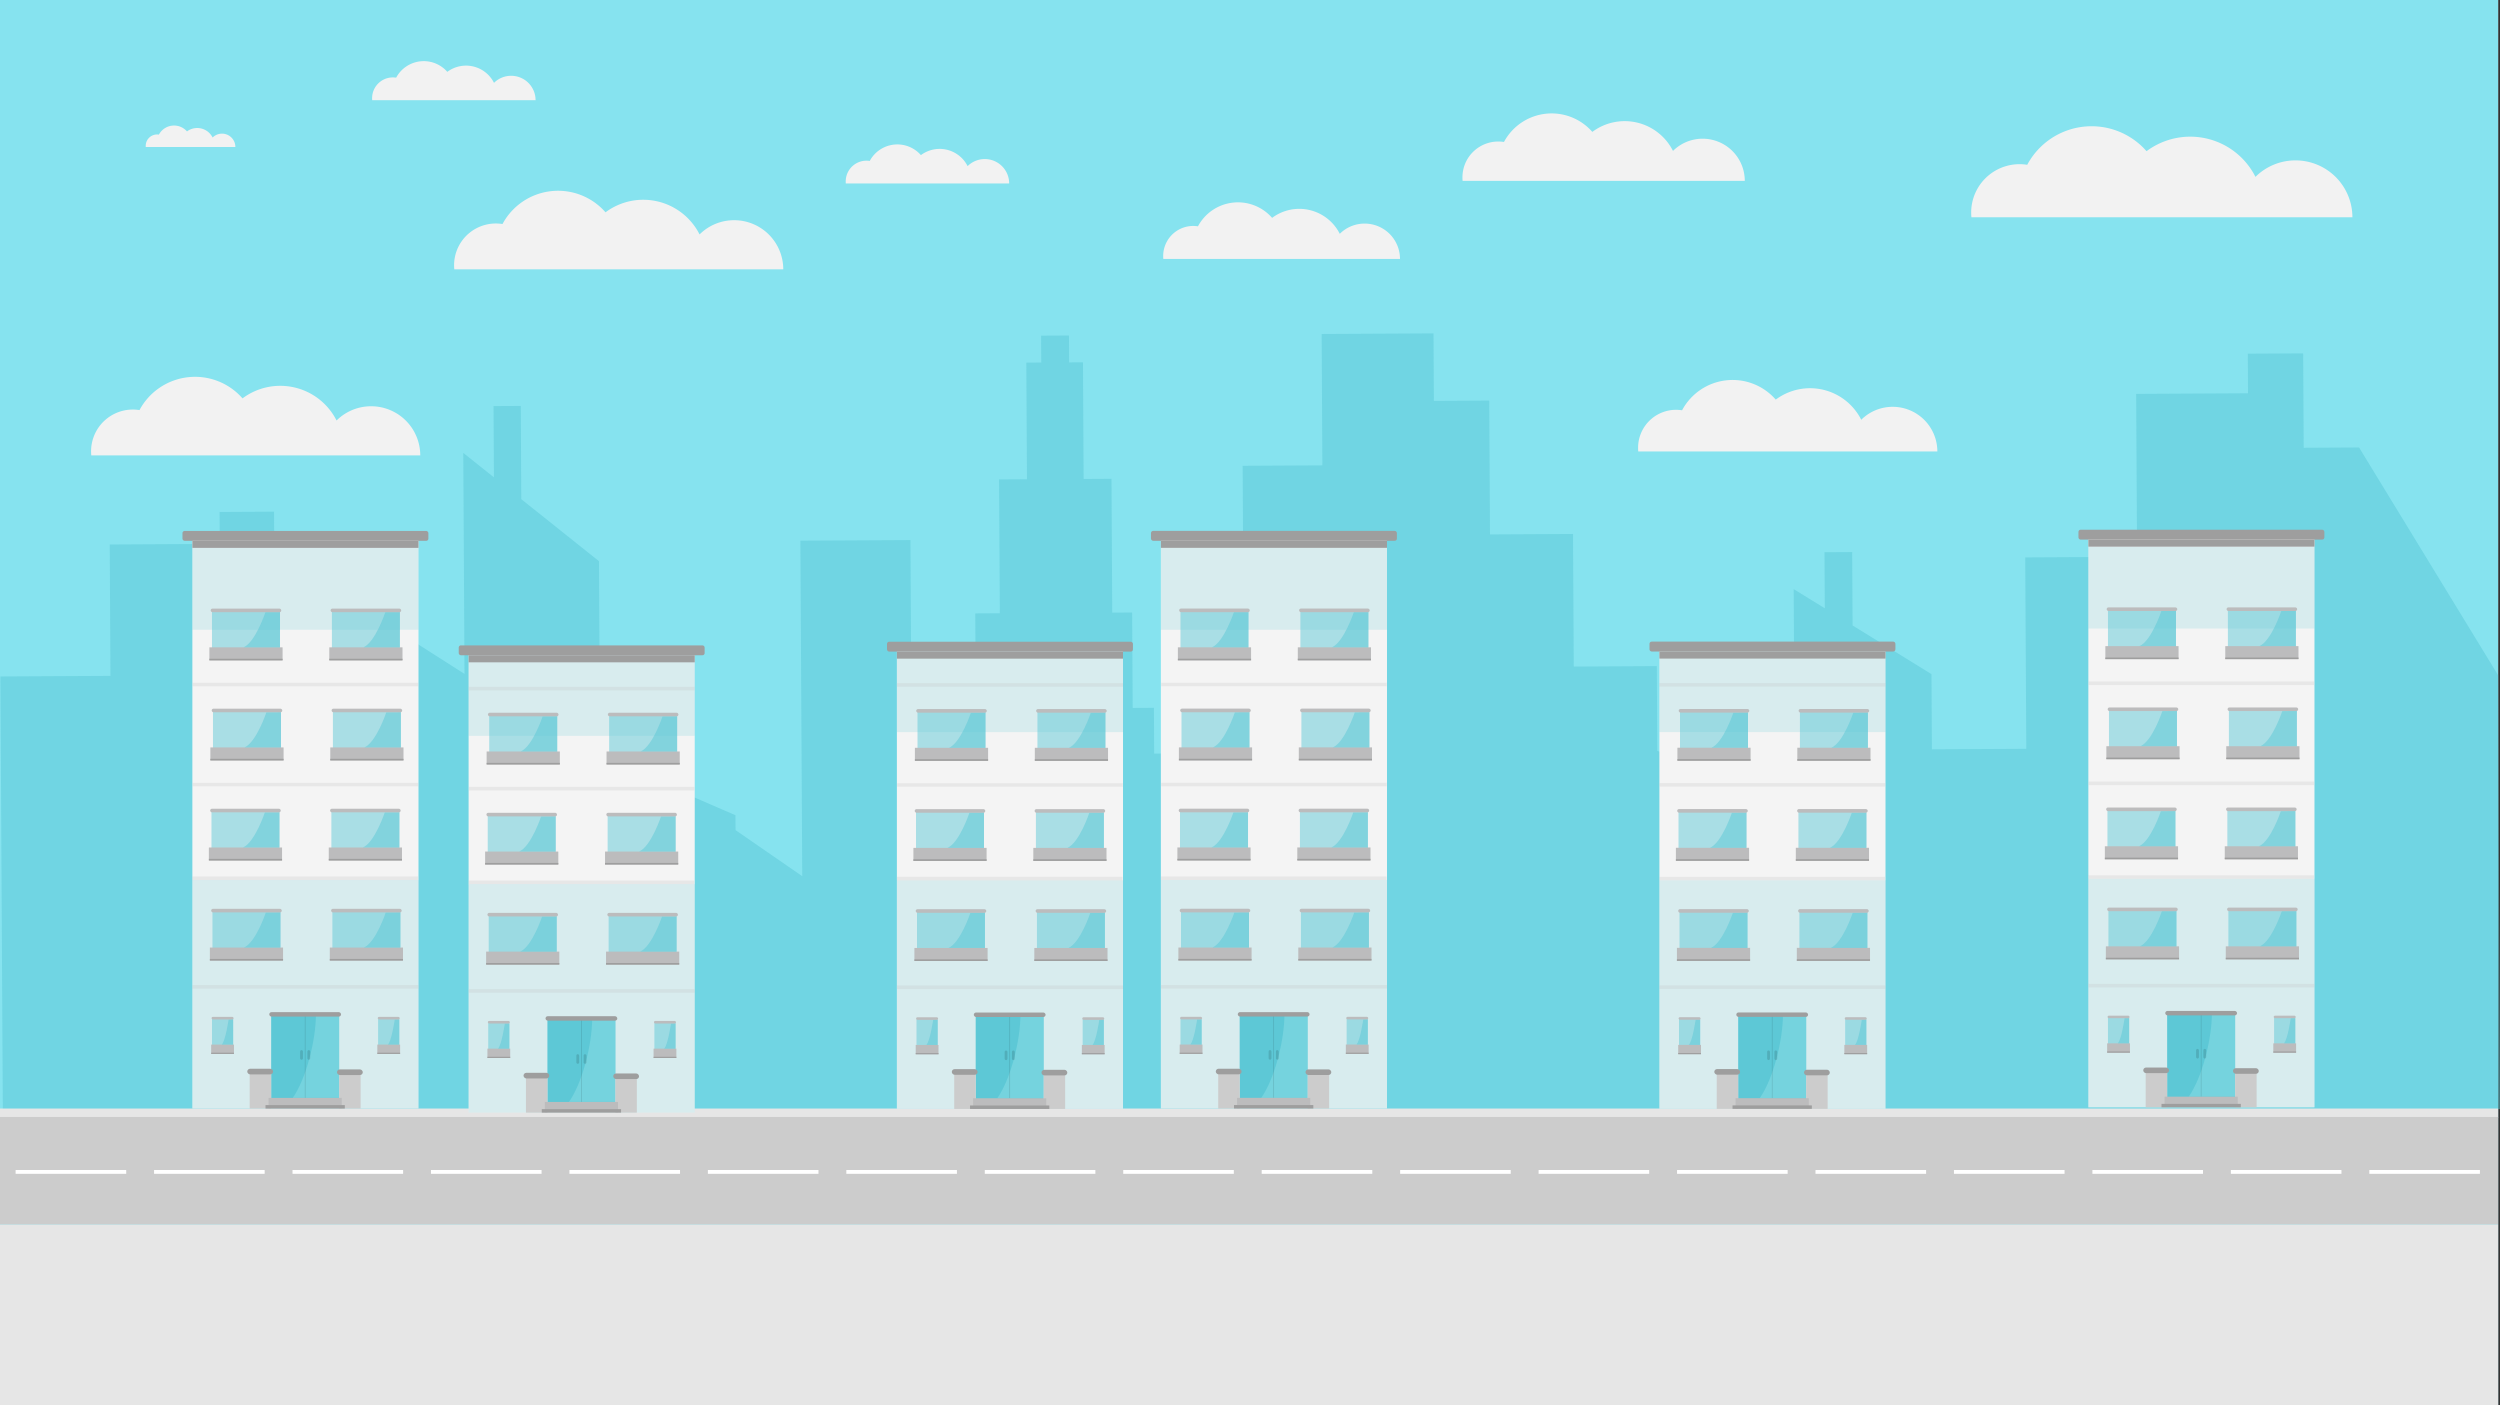 <svg xmlns="http://www.w3.org/2000/svg" viewBox="0 0 1921.44 1080"><rect x="0" y="0" width="1921.44" height="1080" fill="#333333" stroke="none"/><defs><style>.cls-1{fill:#f4f4f4;}.cls-2{fill:#86e3ef;}.cls-3{opacity:0.48;}.cls-4{fill:#57c6d5;}.cls-5{fill:#f2f2f2;}.cls-6{fill:#e6e6e6;}.cls-7{fill:#ccc;}.cls-8{fill:#fff;}.cls-9{opacity:0.18;}.cls-10,.cls-12{fill:#bcbcbd;}.cls-10{opacity:0.22;}.cls-11{fill:#9e9e9e;}.cls-13{fill:#5dc8d6;}.cls-14{opacity:0.4;}.cls-15{fill:#98e4ea;}.cls-16{opacity:0.13;}</style></defs><title>Fichier 1</title><g id="Calque_2" data-name="Calque 2"><g id="Calque_6" data-name="Calque 6"><rect class="cls-1" width="1920" height="1080"/></g><g id="Calque_3" data-name="Calque 3"><rect class="cls-2" width="1920" height="1080"/><g class="cls-3"><polygon class="cls-4" points="1813.11 343.91 1770.56 344.15 1770.16 271.59 1727.6 271.83 1727.77 302.25 1641.81 302.73 1642.5 427.94 1556.55 428.41 1557.36 575.5 1484.8 575.9 1484.48 518.13 1423.85 480.71 1423.54 424.31 1402.26 424.43 1402.5 467.53 1378.58 452.78 1379.52 622.08 1273.73 577.07 1273.38 511.95 1209.55 512.31 1208.98 410.39 1145.16 410.74 1144.59 307.88 1102.04 308.12 1101.75 256.22 1015.79 256.69 1016.35 357.66 955.07 358 956.29 578.82 887.07 579.2 886.87 544 870.55 544.09 870.14 470.77 854.83 470.85 854.26 367.99 832.84 368.11 832.35 278.46 821.69 278.52 821.58 257.87 800.17 257.98 800.29 278.64 788.81 278.7 789.3 368.35 767.88 368.47 768.45 471.33 749.58 471.43 749.98 544.76 733.2 544.85 733.19 544.71 700.44 544.89 699.73 415.09 615.16 415.55 616.59 673.43 565.32 638.02 565.25 626.56 461.18 581.54 460.35 431.31 400.64 383.66 400.25 311.99 379.32 312.1 379.62 366.88 356.07 348.09 357.01 517.95 252.82 451.52 210.95 451.75 210.63 393.25 168.77 393.48 168.9 418.01 84.34 418.48 84.9 519.45 0.33 519.91 2.23 863.4 86.79 862.94 171.35 862.47 213.22 862.24 255.08 862.01 358.9 861.44 462.72 860.87 566.54 860.29 617.61 860.01 618.45 860.01 701.34 859.55 702.18 859.55 734.93 859.37 871.87 858.61 888.61 858.52 957.83 858.14 1019.11 857.8 1043.79 857.66 1105.06 857.33 1105.07 858.27 1147.62 858.04 1211.45 857.68 1211.45 858.63 1275.28 858.28 1275.27 856.39 1380.81 855.81 1380.81 856.75 1486.34 856.17 1604.64 855.52 1604.63 854.12 1644.85 853.9 1730.81 853.42 1773.36 853.19 1815.91 852.96 1921.44 852.38 1920 519 1813.11 343.91"/></g></g><g id="Cloud"><path class="cls-5" d="M285.24,312.24a37.64,37.64,0,0,0-26.57,10.94,48.46,48.46,0,0,0-72.28-17,48.45,48.45,0,0,0-79.18,9A32.1,32.1,0,0,0,70,346.85c0,1.06.05,2.11.16,3.15H323A37.76,37.76,0,0,0,285.24,312.24Z"/><path class="cls-5" d="M564.24,169.24a37.64,37.64,0,0,0-26.57,10.94,48.46,48.46,0,0,0-72.28-17,48.45,48.45,0,0,0-79.18,9A32.1,32.1,0,0,0,349,203.85c0,1.06.05,2.11.16,3.15H602A37.76,37.76,0,0,0,564.24,169.24Z"/><path class="cls-5" d="M756.88,122.25a18.69,18.69,0,0,0-13.2,5.43,24.06,24.06,0,0,0-35.89-8.46,24.06,24.06,0,0,0-39.32,4.48A15.94,15.94,0,0,0,650,139.44c0,.53,0,1,.08,1.56H775.63A18.75,18.75,0,0,0,756.88,122.25Z"/><path class="cls-5" d="M392.88,58.25a18.69,18.69,0,0,0-13.2,5.43,24.06,24.06,0,0,0-35.89-8.46,24.06,24.06,0,0,0-39.32,4.48A15.94,15.94,0,0,0,286,75.44c0,.53,0,1,.08,1.56H411.63A18.75,18.75,0,0,0,392.88,58.25Z"/><path class="cls-5" d="M1048.84,171.84a27.07,27.07,0,0,0-19.12,7.87,34.86,34.86,0,0,0-52-12.26,34.85,34.85,0,0,0-57,6.5A23.09,23.09,0,0,0,894,196.74c0,.76,0,1.52.11,2.26H1076A27.16,27.16,0,0,0,1048.84,171.84Z"/><path class="cls-5" d="M170.65,102.71a10.26,10.26,0,0,0-7.24,3A13.2,13.2,0,0,0,143.71,101a13.2,13.2,0,0,0-21.58,2.46A8.75,8.75,0,0,0,112,112.14c0,.29,0,.58,0,.86h68.9A10.29,10.29,0,0,0,170.65,102.71Z"/><path class="cls-5" d="M1308.61,106.61a32.28,32.28,0,0,0-22.79,9.38,41.57,41.57,0,0,0-62-14.62,41.55,41.55,0,0,0-67.91,7.75A27.53,27.53,0,0,0,1124,136.3c0,.91,0,1.81.13,2.7H1341A32.39,32.39,0,0,0,1308.61,106.61Z"/><path class="cls-5" d="M1454.67,312.67a34.22,34.22,0,0,0-24.16,9.95,44.06,44.06,0,0,0-65.71-15.49,44,44,0,0,0-72,8.21A29.18,29.18,0,0,0,1259,344.14c0,1,0,1.92.14,2.86H1489A34.33,34.33,0,0,0,1454.67,312.67Z"/><path class="cls-5" d="M1764.27,123.27a43.59,43.59,0,0,0-30.78,12.67,56.12,56.12,0,0,0-83.71-19.74,56.11,56.11,0,0,0-91.7,10.46,37.17,37.17,0,0,0-43.08,36.7c0,1.23.06,2.44.18,3.64H1808A43.73,43.73,0,0,0,1764.27,123.27Z"/></g><g id="Road"><rect class="cls-6" y="941.01" width="1920" height="138.99"/><rect class="cls-6" y="852" width="1920" height="7.03"/><rect class="cls-7" y="858.45" width="1920" height="82.56"/><rect class="cls-8" x="12" y="899.24" width="85" height="2.93"/><rect class="cls-8" x="118.41" y="899.24" width="85" height="2.93"/><rect class="cls-8" x="224.82" y="899.24" width="85" height="2.93"/><rect class="cls-8" x="331.24" y="899.24" width="85" height="2.93"/><rect class="cls-8" x="437.65" y="899.24" width="85" height="2.93"/><rect class="cls-8" x="544.06" y="899.24" width="85" height="2.93"/><rect class="cls-8" x="650.47" y="899.24" width="85" height="2.93"/><rect class="cls-8" x="756.88" y="899.24" width="85" height="2.93"/><rect class="cls-8" x="863.29" y="899.24" width="85" height="2.93"/><rect class="cls-8" x="969.71" y="899.24" width="85" height="2.93"/><rect class="cls-8" x="1076.12" y="899.24" width="85" height="2.93"/><rect class="cls-8" x="1182.53" y="899.24" width="85" height="2.93"/><rect class="cls-8" x="1288.94" y="899.24" width="85" height="2.93"/><rect class="cls-8" x="1395.35" y="899.24" width="85" height="2.93"/><rect class="cls-8" x="1501.76" y="899.24" width="85" height="2.93"/><rect class="cls-8" x="1608.18" y="899.24" width="85" height="2.93"/><rect class="cls-8" x="1714.59" y="899.24" width="85" height="2.93"/><rect class="cls-8" x="1821" y="899.24" width="85" height="2.93"/></g><g id="Calque_4" data-name="Calque 4"><rect class="cls-1" x="147.85" y="414.3" width="173.79" height="437.7"/><g class="cls-9"><rect class="cls-4" x="147.85" y="421" width="173.79" height="63.01"/></g><rect class="cls-10" x="148.05" y="524.72" width="173.39" height="2.75"/><rect class="cls-10" x="148.05" y="601.63" width="173.39" height="2.75"/><rect class="cls-10" x="147.85" y="673.62" width="173.39" height="2.75"/><rect class="cls-11" x="140.24" y="408.06" width="189" height="7.6" rx="1.65" ry="1.65"/><rect class="cls-11" x="147.85" y="415.66" width="173.79" height="5.43"/><g class="cls-9"><rect class="cls-4" x="147.85" y="676.38" width="173.79" height="175.62"/></g><g class="cls-3"><rect class="cls-4" x="163.3" y="700.48" width="52.26" height="36.79"/></g><rect class="cls-12" x="161.3" y="728.27" width="56.26" height="10"/><g class="cls-3"><path class="cls-4" d="M204.35,701.27s-7.62,23-16.87,27h28.08V701.21Z"/></g><rect class="cls-12" x="162.3" y="698.48" width="54.26" height="2.79" rx="1.39" ry="1.39"/><rect class="cls-11" x="161.3" y="737.02" width="56.26" height="1.25"/><g class="cls-3"><rect class="cls-4" x="255.47" y="700.48" width="52.26" height="36.79"/></g><rect class="cls-12" x="253.47" y="728.27" width="56.26" height="10"/><g class="cls-3"><path class="cls-4" d="M296.52,701.27s-7.62,23-16.87,27h28.08V701.21Z"/></g><rect class="cls-12" x="254.47" y="698.48" width="54.26" height="2.79" rx="1.39" ry="1.39"/><rect class="cls-11" x="253.47" y="737.02" width="56.26" height="1.25"/><g class="cls-3"><rect class="cls-4" x="290.62" y="782.97" width="16.28" height="26.3"/></g><rect class="cls-12" x="290" y="802.84" width="17.52" height="7.15"/><g class="cls-3"><path class="cls-4" d="M303.41,783.53S301,800,298.15,802.84h8.75V783.49Z"/></g><rect class="cls-12" x="290.31" y="781.54" width="16.9" height="1.99" rx="1" ry="1"/><rect class="cls-11" x="290" y="809.09" width="17.52" height="0.89"/><g class="cls-3"><rect class="cls-4" x="162.93" y="782.97" width="16.28" height="26.3"/></g><rect class="cls-12" x="162.3" y="802.84" width="17.52" height="7.15"/><g class="cls-3"><path class="cls-4" d="M175.71,783.53s-2.37,16.44-5.26,19.3h8.75V783.49Z"/></g><rect class="cls-12" x="162.61" y="781.54" width="16.9" height="1.99" rx="1" ry="1"/><rect class="cls-11" x="162.3" y="809.09" width="17.52" height="0.89"/><g class="cls-3"><rect class="cls-4" x="162.53" y="623.57" width="52.26" height="36.79"/></g><rect class="cls-12" x="160.53" y="651.36" width="56.26" height="10"/><g class="cls-3"><path class="cls-4" d="M203.58,624.36s-7.62,23-16.87,27h28.08V624.3Z"/></g><rect class="cls-12" x="161.53" y="621.57" width="54.26" height="2.79" rx="1.39" ry="1.39"/><rect class="cls-11" x="160.53" y="660.11" width="56.26" height="1.25"/><g class="cls-3"><rect class="cls-4" x="254.69" y="623.57" width="52.26" height="36.79"/></g><rect class="cls-12" x="252.69" y="651.36" width="56.26" height="10"/><g class="cls-3"><path class="cls-4" d="M295.74,624.36s-7.62,23-16.87,27H307V624.3Z"/></g><rect class="cls-12" x="253.69" y="621.57" width="54.26" height="2.79" rx="1.39" ry="1.39"/><rect class="cls-11" x="252.69" y="660.11" width="56.26" height="1.25"/><g class="cls-3"><rect class="cls-4" x="163.69" y="546.66" width="52.26" height="36.79"/></g><rect class="cls-12" x="161.69" y="574.45" width="56.26" height="10"/><g class="cls-3"><path class="cls-4" d="M204.74,547.45s-7.62,23-16.87,27h28.08V547.39Z"/></g><rect class="cls-12" x="162.69" y="544.66" width="54.26" height="2.79" rx="1.39" ry="1.39"/><rect class="cls-11" x="161.69" y="583.2" width="56.26" height="1.25"/><g class="cls-3"><rect class="cls-4" x="255.85" y="546.66" width="52.26" height="36.79"/></g><rect class="cls-12" x="253.85" y="574.45" width="56.26" height="10"/><g class="cls-3"><path class="cls-4" d="M296.9,547.45s-7.62,23-16.87,27h28.08V547.39Z"/></g><rect class="cls-12" x="254.85" y="544.66" width="54.26" height="2.79" rx="1.39" ry="1.39"/><rect class="cls-11" x="253.85" y="583.2" width="56.26" height="1.25"/><g class="cls-3"><rect class="cls-4" x="162.92" y="469.75" width="52.26" height="36.79"/></g><rect class="cls-12" x="160.92" y="497.54" width="56.26" height="10"/><g class="cls-3"><path class="cls-4" d="M204,470.54s-7.62,23-16.87,27h28.08V470.48Z"/></g><rect class="cls-12" x="161.92" y="467.75" width="54.26" height="2.79" rx="1.39" ry="1.39"/><rect class="cls-11" x="160.92" y="506.29" width="56.26" height="1.25"/><g class="cls-3"><rect class="cls-4" x="255.08" y="469.75" width="52.26" height="36.79"/></g><rect class="cls-12" x="253.08" y="497.54" width="56.26" height="10"/><g class="cls-3"><path class="cls-4" d="M296.13,470.54s-7.62,23-16.87,27h28.08V470.48Z"/></g><rect class="cls-12" x="254.08" y="467.75" width="54.26" height="2.79" rx="1.39" ry="1.39"/><rect class="cls-11" x="253.08" y="506.29" width="56.26" height="1.25"/><rect class="cls-10" x="147.85" y="757.12" width="173.79" height="2.75"/><rect class="cls-13" x="208.41" y="779.16" width="52.26" height="70.67"/><g class="cls-14"><path class="cls-15" d="M260.67,779.16v64.64H225c10.06-14.31,17.83-43.68,17.83-64.64Z"/></g><g class="cls-16"><rect x="234.27" y="779.16" width="0.55" height="64.64"/></g><rect class="cls-11" x="206.95" y="777.91" width="55.17" height="3.42" rx="1.71" ry="1.71"/><g class="cls-16"><rect x="230.66" y="807.09" width="2.17" height="7.41" rx="1.08" ry="1.08"/></g><g class="cls-16"><rect x="236.25" y="807.09" width="2.17" height="7.41" rx="1.08" ry="1.08"/></g><rect class="cls-7" x="260.67" y="824.08" width="16.5" height="27.92"/><rect class="cls-7" x="191.91" y="824.08" width="16.5" height="27.92"/><rect class="cls-11" x="190.04" y="821.42" width="19.83" height="4.33" rx="2.17" ry="2.17"/><rect class="cls-11" x="259" y="821.92" width="19.83" height="4.33" rx="2.17" ry="2.17"/><rect class="cls-12" x="206.41" y="843.81" width="56.26" height="7.94"/><rect class="cls-11" x="204.06" y="849.35" width="60.96" height="2.65"/><rect class="cls-1" x="892.22" y="414.27" width="173.79" height="437.7"/><g class="cls-9"><rect class="cls-4" x="892.22" y="420.97" width="173.79" height="63.01"/></g><rect class="cls-10" x="892.42" y="524.7" width="173.39" height="2.75"/><rect class="cls-10" x="892.42" y="601.61" width="173.39" height="2.75"/><rect class="cls-10" x="892.22" y="673.6" width="173.39" height="2.75"/><rect class="cls-11" x="884.62" y="408.03" width="189" height="7.6" rx="1.65" ry="1.65"/><rect class="cls-11" x="892.22" y="415.63" width="173.79" height="5.43"/><g class="cls-9"><rect class="cls-4" x="892.22" y="676.35" width="173.79" height="175.62"/></g><g class="cls-3"><rect class="cls-4" x="907.68" y="700.45" width="52.26" height="36.79"/></g><rect class="cls-12" x="905.68" y="728.24" width="56.26" height="10"/><g class="cls-3"><path class="cls-4" d="M948.73,701.24s-7.62,23-16.87,27h28.08V701.18Z"/></g><rect class="cls-12" x="906.68" y="698.45" width="54.26" height="2.79" rx="1.39" ry="1.39"/><rect class="cls-11" x="905.68" y="736.99" width="56.26" height="1.25"/><g class="cls-3"><rect class="cls-4" x="999.84" y="700.45" width="52.26" height="36.79"/></g><rect class="cls-12" x="997.84" y="728.24" width="56.26" height="10"/><g class="cls-3"><path class="cls-4" d="M1040.89,701.24s-7.62,23-16.87,27h28.08V701.18Z"/></g><rect class="cls-12" x="998.84" y="698.45" width="54.26" height="2.79" rx="1.39" ry="1.39"/><rect class="cls-11" x="997.84" y="736.99" width="56.26" height="1.25"/><g class="cls-3"><rect class="cls-4" x="1035" y="782.94" width="16.28" height="26.3"/></g><rect class="cls-12" x="1034.38" y="802.81" width="17.52" height="7.15"/><g class="cls-3"><path class="cls-4" d="M1047.78,783.51s-2.37,16.44-5.26,19.3h8.75V783.47Z"/></g><rect class="cls-12" x="1034.69" y="781.51" width="16.9" height="1.99" rx="1" ry="1"/><rect class="cls-11" x="1034.38" y="809.06" width="17.52" height="0.89"/><g class="cls-3"><rect class="cls-4" x="907.3" y="782.94" width="16.28" height="26.3"/></g><rect class="cls-12" x="906.68" y="802.81" width="17.52" height="7.15"/><g class="cls-3"><path class="cls-4" d="M920.09,783.51s-2.37,16.44-5.26,19.3h8.75V783.47Z"/></g><rect class="cls-12" x="906.99" y="781.51" width="16.9" height="1.99" rx="1" ry="1"/><rect class="cls-11" x="906.68" y="809.06" width="17.52" height="0.89"/><g class="cls-3"><rect class="cls-4" x="906.91" y="623.54" width="52.26" height="36.79"/></g><rect class="cls-12" x="904.91" y="651.33" width="56.26" height="10"/><g class="cls-3"><path class="cls-4" d="M948,624.33s-7.62,23-16.87,27h28.08V624.27Z"/></g><rect class="cls-12" x="905.91" y="621.54" width="54.26" height="2.79" rx="1.39" ry="1.39"/><rect class="cls-11" x="904.91" y="660.08" width="56.26" height="1.25"/><g class="cls-3"><rect class="cls-4" x="999.07" y="623.54" width="52.26" height="36.79"/></g><rect class="cls-12" x="997.07" y="651.33" width="56.26" height="10"/><g class="cls-3"><path class="cls-4" d="M1040.12,624.33s-7.62,23-16.87,27h28.08V624.27Z"/></g><rect class="cls-12" x="998.07" y="621.54" width="54.26" height="2.79" rx="1.39" ry="1.39"/><rect class="cls-11" x="997.07" y="660.08" width="56.26" height="1.25"/><g class="cls-3"><rect class="cls-4" x="908.07" y="546.63" width="52.26" height="36.79"/></g><rect class="cls-12" x="906.07" y="574.42" width="56.26" height="10"/><g class="cls-3"><path class="cls-4" d="M949.11,547.42s-7.62,23-16.87,27h28.08V547.36Z"/></g><rect class="cls-12" x="907.07" y="544.63" width="54.26" height="2.79" rx="1.39" ry="1.39"/><rect class="cls-11" x="906.07" y="583.17" width="56.26" height="1.25"/><g class="cls-3"><rect class="cls-4" x="1000.23" y="546.63" width="52.26" height="36.79"/></g><rect class="cls-12" x="998.23" y="574.42" width="56.26" height="10"/><g class="cls-3"><path class="cls-4" d="M1041.28,547.42s-7.62,23-16.87,27h28.08V547.36Z"/></g><rect class="cls-12" x="999.23" y="544.63" width="54.26" height="2.79" rx="1.39" ry="1.39"/><rect class="cls-11" x="998.23" y="583.17" width="56.26" height="1.25"/><g class="cls-3"><rect class="cls-4" x="907.29" y="469.72" width="52.26" height="36.79"/></g><rect class="cls-12" x="905.29" y="497.51" width="56.26" height="10"/><g class="cls-3"><path class="cls-4" d="M948.34,470.51s-7.62,23-16.87,27h28.08V470.45Z"/></g><rect class="cls-12" x="906.29" y="467.72" width="54.26" height="2.79" rx="1.39" ry="1.39"/><rect class="cls-11" x="905.29" y="506.26" width="56.26" height="1.25"/><g class="cls-3"><rect class="cls-4" x="999.46" y="469.72" width="52.26" height="36.79"/></g><rect class="cls-12" x="997.46" y="497.51" width="56.26" height="10"/><g class="cls-3"><path class="cls-4" d="M1040.51,470.51s-7.62,23-16.87,27h28.08V470.45Z"/></g><rect class="cls-12" x="998.46" y="467.72" width="54.26" height="2.79" rx="1.39" ry="1.39"/><rect class="cls-11" x="997.46" y="506.26" width="56.26" height="1.25"/><rect class="cls-10" x="892.22" y="757.1" width="173.79" height="2.75"/><rect class="cls-13" x="952.78" y="779.13" width="52.26" height="70.67"/><g class="cls-14"><path class="cls-15" d="M1005,779.13v64.64H969.38c10.06-14.31,17.83-43.68,17.83-64.64Z"/></g><g class="cls-16"><rect x="978.64" y="779.13" width="0.55" height="64.64"/></g><rect class="cls-11" x="951.33" y="777.88" width="55.17" height="3.42" rx="1.71" ry="1.71"/><g class="cls-16"><rect x="975.03" y="807.06" width="2.17" height="7.41" rx="1.08" ry="1.08"/></g><g class="cls-16"><rect x="980.63" y="807.06" width="2.17" height="7.41" rx="1.08" ry="1.08"/></g><rect class="cls-7" x="1005.04" y="824.06" width="16.5" height="27.92"/><rect class="cls-7" x="936.29" y="824.06" width="16.5" height="27.92"/><rect class="cls-11" x="934.42" y="821.39" width="19.83" height="4.33" rx="2.17" ry="2.17"/><rect class="cls-11" x="1003.38" y="821.89" width="19.83" height="4.33" rx="2.17" ry="2.17"/><rect class="cls-12" x="950.78" y="843.78" width="56.26" height="7.94"/><rect class="cls-11" x="948.43" y="849.32" width="60.96" height="2.65"/><rect class="cls-1" x="1605.06" y="413.36" width="173.79" height="437.7"/><g class="cls-9"><rect class="cls-4" x="1605.06" y="420.06" width="173.79" height="63.01"/></g><rect class="cls-10" x="1605.26" y="523.78" width="173.39" height="2.75"/><rect class="cls-10" x="1605.26" y="600.69" width="173.39" height="2.75"/><rect class="cls-10" x="1605.06" y="672.68" width="173.39" height="2.75"/><rect class="cls-11" x="1597.45" y="407.12" width="189" height="7.6" rx="1.65" ry="1.65"/><rect class="cls-11" x="1605.06" y="414.72" width="173.79" height="5.43"/><g class="cls-9"><rect class="cls-4" x="1605.06" y="675.43" width="173.79" height="175.62"/></g><g class="cls-3"><rect class="cls-4" x="1620.51" y="699.54" width="52.26" height="36.79"/></g><rect class="cls-12" x="1618.51" y="727.33" width="56.26" height="10"/><g class="cls-3"><path class="cls-4" d="M1661.56,700.33s-7.62,23-16.87,27h28.08V700.27Z"/></g><rect class="cls-12" x="1619.51" y="697.54" width="54.26" height="2.79" rx="1.39" ry="1.39"/><rect class="cls-11" x="1618.51" y="736.08" width="56.26" height="1.25"/><g class="cls-3"><rect class="cls-4" x="1712.68" y="699.54" width="52.26" height="36.79"/></g><rect class="cls-12" x="1710.68" y="727.33" width="56.26" height="10"/><g class="cls-3"><path class="cls-4" d="M1753.73,700.33s-7.62,23-16.87,27h28.08V700.27Z"/></g><rect class="cls-12" x="1711.68" y="697.54" width="54.26" height="2.79" rx="1.39" ry="1.39"/><rect class="cls-11" x="1710.68" y="736.08" width="56.26" height="1.25"/><g class="cls-3"><rect class="cls-4" x="1747.83" y="782.03" width="16.28" height="26.3"/></g><rect class="cls-12" x="1747.21" y="801.89" width="17.52" height="7.15"/><g class="cls-3"><path class="cls-4" d="M1760.62,782.59s-2.37,16.44-5.26,19.3h8.75V782.55Z"/></g><rect class="cls-12" x="1747.52" y="780.6" width="16.9" height="1.99" rx="1" ry="1"/><rect class="cls-11" x="1747.21" y="808.15" width="17.52" height="0.89"/><g class="cls-3"><rect class="cls-4" x="1620.14" y="782.03" width="16.28" height="26.3"/></g><rect class="cls-12" x="1619.51" y="801.89" width="17.52" height="7.15"/><g class="cls-3"><path class="cls-4" d="M1632.92,782.59s-2.37,16.44-5.26,19.3h8.75V782.55Z"/></g><rect class="cls-12" x="1619.83" y="780.6" width="16.9" height="1.99" rx="1" ry="1"/><rect class="cls-11" x="1619.51" y="808.15" width="17.52" height="0.89"/><g class="cls-3"><rect class="cls-4" x="1619.74" y="622.63" width="52.26" height="36.79"/></g><rect class="cls-12" x="1617.74" y="650.42" width="56.26" height="10"/><g class="cls-3"><path class="cls-4" d="M1660.79,623.42s-7.62,23-16.87,27H1672V623.36Z"/></g><rect class="cls-12" x="1618.74" y="620.63" width="54.26" height="2.79" rx="1.39" ry="1.39"/><rect class="cls-11" x="1617.74" y="659.17" width="56.26" height="1.25"/><g class="cls-3"><rect class="cls-4" x="1711.9" y="622.63" width="52.26" height="36.79"/></g><rect class="cls-12" x="1709.9" y="650.42" width="56.26" height="10"/><g class="cls-3"><path class="cls-4" d="M1753,623.42s-7.62,23-16.87,27h28.08V623.36Z"/></g><rect class="cls-12" x="1710.9" y="620.63" width="54.26" height="2.79" rx="1.39" ry="1.39"/><rect class="cls-11" x="1709.9" y="659.17" width="56.26" height="1.25"/><g class="cls-3"><rect class="cls-4" x="1620.9" y="545.72" width="52.26" height="36.79"/></g><rect class="cls-12" x="1618.9" y="573.51" width="56.26" height="10"/><g class="cls-3"><path class="cls-4" d="M1661.95,546.51s-7.62,23-16.87,27h28.08V546.45Z"/></g><rect class="cls-12" x="1619.9" y="543.72" width="54.26" height="2.79" rx="1.39" ry="1.39"/><rect class="cls-11" x="1618.9" y="582.26" width="56.26" height="1.25"/><g class="cls-3"><rect class="cls-4" x="1713.06" y="545.72" width="52.26" height="36.79"/></g><rect class="cls-12" x="1711.06" y="573.51" width="56.26" height="10"/><g class="cls-3"><path class="cls-4" d="M1754.11,546.51s-7.62,23-16.87,27h28.08V546.45Z"/></g><rect class="cls-12" x="1712.06" y="543.72" width="54.26" height="2.79" rx="1.39" ry="1.39"/><rect class="cls-11" x="1711.06" y="582.26" width="56.26" height="1.25"/><g class="cls-3"><rect class="cls-4" x="1620.13" y="468.81" width="52.26" height="36.79"/></g><rect class="cls-12" x="1618.13" y="496.6" width="56.26" height="10"/><g class="cls-3"><path class="cls-4" d="M1661.18,469.6s-7.62,23-16.87,27h28.08V469.54Z"/></g><rect class="cls-12" x="1619.13" y="466.81" width="54.26" height="2.79" rx="1.39" ry="1.39"/><rect class="cls-11" x="1618.13" y="505.35" width="56.26" height="1.25"/><g class="cls-3"><rect class="cls-4" x="1712.29" y="468.81" width="52.26" height="36.79"/></g><rect class="cls-12" x="1710.29" y="496.6" width="56.26" height="10"/><g class="cls-3"><path class="cls-4" d="M1753.34,469.6s-7.62,23-16.87,27h28.08V469.54Z"/></g><rect class="cls-12" x="1711.29" y="466.81" width="54.26" height="2.79" rx="1.39" ry="1.39"/><rect class="cls-11" x="1710.29" y="505.35" width="56.26" height="1.25"/><rect class="cls-10" x="1605.06" y="756.18" width="173.79" height="2.75"/><rect class="cls-13" x="1665.62" y="778.22" width="52.26" height="70.67"/><g class="cls-14"><path class="cls-15" d="M1717.88,778.22v64.64h-35.67c10.06-14.31,17.83-43.68,17.83-64.64Z"/></g><g class="cls-16"><rect x="1691.48" y="778.22" width="0.55" height="64.64"/></g><rect class="cls-11" x="1664.17" y="776.97" width="55.17" height="3.42" rx="1.71" ry="1.71"/><g class="cls-16"><rect x="1687.87" y="806.15" width="2.17" height="7.41" rx="1.08" ry="1.08"/></g><g class="cls-16"><rect x="1693.46" y="806.15" width="2.17" height="7.41" rx="1.08" ry="1.08"/></g><rect class="cls-7" x="1717.88" y="823.14" width="16.5" height="27.92"/><rect class="cls-7" x="1649.12" y="823.14" width="16.5" height="27.92"/><rect class="cls-11" x="1647.25" y="820.48" width="19.83" height="4.33" rx="2.17" ry="2.17"/><rect class="cls-11" x="1716.21" y="820.98" width="19.83" height="4.33" rx="2.17" ry="2.17"/><rect class="cls-12" x="1663.62" y="842.87" width="56.26" height="7.94"/><rect class="cls-11" x="1661.27" y="848.41" width="60.96" height="2.65"/><rect class="cls-1" x="360.16" y="502.54" width="173.79" height="352.58"/><g class="cls-9"><rect class="cls-4" x="360.16" y="502.54" width="173.79" height="63.01"/></g><rect class="cls-10" x="360.16" y="527.85" width="173.79" height="2.75"/><rect class="cls-10" x="360.37" y="604.76" width="173.39" height="2.75"/><rect class="cls-10" x="360.16" y="676.75" width="173.39" height="2.75"/><rect class="cls-11" x="352.56" y="496.02" width="189" height="7.6" rx="1.65" ry="1.65"/><rect class="cls-11" x="360.16" y="503.62" width="173.79" height="5.43"/><g class="cls-9"><rect class="cls-4" x="360.16" y="679.5" width="173.79" height="175.62"/></g><g class="cls-3"><rect class="cls-4" x="375.62" y="703.6" width="52.26" height="36.79"/></g><rect class="cls-12" x="373.62" y="731.39" width="56.26" height="10"/><g class="cls-3"><path class="cls-4" d="M416.67,704.39s-7.62,23-16.87,27h28.08V704.34Z"/></g><rect class="cls-12" x="374.62" y="701.6" width="54.26" height="2.79" rx="1.39" ry="1.39"/><rect class="cls-11" x="373.62" y="740.14" width="56.26" height="1.25"/><g class="cls-3"><rect class="cls-4" x="467.78" y="703.6" width="52.26" height="36.79"/></g><rect class="cls-12" x="465.78" y="731.39" width="56.26" height="10"/><g class="cls-3"><path class="cls-4" d="M508.83,704.39s-7.62,23-16.87,27H520V704.34Z"/></g><rect class="cls-12" x="466.78" y="701.6" width="54.26" height="2.79" rx="1.39" ry="1.39"/><rect class="cls-11" x="465.78" y="740.14" width="56.26" height="1.25"/><g class="cls-3"><rect class="cls-4" x="502.94" y="786.09" width="16.28" height="26.3"/></g><rect class="cls-12" x="502.32" y="805.96" width="17.52" height="7.15"/><g class="cls-3"><path class="cls-4" d="M515.72,786.66s-2.37,16.44-5.26,19.3h8.75V786.62Z"/></g><rect class="cls-12" x="502.63" y="784.66" width="16.9" height="1.99" rx="1" ry="1"/><rect class="cls-11" x="502.32" y="812.21" width="17.52" height="0.89"/><g class="cls-3"><rect class="cls-4" x="375.24" y="786.09" width="16.28" height="26.3"/></g><rect class="cls-12" x="374.62" y="805.96" width="17.52" height="7.15"/><g class="cls-3"><path class="cls-4" d="M388,786.66s-2.37,16.44-5.26,19.3h8.75V786.62Z"/></g><rect class="cls-12" x="374.93" y="784.66" width="16.9" height="1.99" rx="1" ry="1"/><rect class="cls-11" x="374.62" y="812.21" width="17.52" height="0.89"/><g class="cls-3"><rect class="cls-4" x="374.85" y="626.69" width="52.26" height="36.79"/></g><rect class="cls-12" x="372.85" y="654.48" width="56.26" height="10"/><g class="cls-3"><path class="cls-4" d="M415.9,627.48s-7.62,23-16.87,27h28.08V627.42Z"/></g><rect class="cls-12" x="373.85" y="624.69" width="54.26" height="2.79" rx="1.39" ry="1.39"/><rect class="cls-11" x="372.85" y="663.23" width="56.26" height="1.25"/><g class="cls-3"><rect class="cls-4" x="467.01" y="626.69" width="52.26" height="36.79"/></g><rect class="cls-12" x="465.01" y="654.48" width="56.26" height="10"/><g class="cls-3"><path class="cls-4" d="M508.06,627.48s-7.62,23-16.87,27h28.08V627.42Z"/></g><rect class="cls-12" x="466.01" y="624.69" width="54.26" height="2.79" rx="1.39" ry="1.39"/><rect class="cls-11" x="465.01" y="663.23" width="56.26" height="1.25"/><g class="cls-3"><rect class="cls-4" x="376.01" y="549.78" width="52.26" height="36.79"/></g><rect class="cls-12" x="374.01" y="577.57" width="56.26" height="10"/><g class="cls-3"><path class="cls-4" d="M417.06,550.57s-7.62,23-16.87,27h28.08V550.51Z"/></g><rect class="cls-12" x="375.01" y="547.78" width="54.26" height="2.79" rx="1.39" ry="1.39"/><rect class="cls-11" x="374.01" y="586.32" width="56.26" height="1.25"/><g class="cls-3"><rect class="cls-4" x="468.17" y="549.78" width="52.26" height="36.79"/></g><rect class="cls-12" x="466.17" y="577.57" width="56.26" height="10"/><g class="cls-3"><path class="cls-4" d="M509.22,550.57s-7.62,23-16.87,27h28.08V550.51Z"/></g><rect class="cls-12" x="467.17" y="547.78" width="54.26" height="2.79" rx="1.39" ry="1.39"/><rect class="cls-11" x="466.17" y="586.32" width="56.26" height="1.25"/><rect class="cls-10" x="360.16" y="760.25" width="173.79" height="2.75"/><rect class="cls-13" x="420.73" y="782.28" width="52.26" height="70.67"/><g class="cls-14"><path class="cls-15" d="M473,782.28v64.64H437.32c10.06-14.31,17.83-43.68,17.83-64.64Z"/></g><g class="cls-16"><rect x="446.58" y="782.28" width="0.55" height="64.64"/></g><rect class="cls-11" x="419.27" y="781.03" width="55.17" height="3.42" rx="1.71" ry="1.71"/><g class="cls-16"><rect x="442.97" y="810.21" width="2.17" height="7.41" rx="1.08" ry="1.08"/></g><g class="cls-16"><rect x="448.57" y="810.21" width="2.17" height="7.41" rx="1.08" ry="1.08"/></g><rect class="cls-7" x="472.98" y="827.21" width="16.5" height="27.92"/><rect class="cls-7" x="404.23" y="827.21" width="16.5" height="27.92"/><rect class="cls-11" x="402.36" y="824.54" width="19.83" height="4.33" rx="2.17" ry="2.17"/><rect class="cls-11" x="471.32" y="825.04" width="19.83" height="4.33" rx="2.17" ry="2.17"/><rect class="cls-12" x="418.73" y="846.93" width="56.26" height="7.94"/><rect class="cls-11" x="416.38" y="852.47" width="60.96" height="2.65"/><rect class="cls-1" x="689.33" y="499.71" width="173.79" height="352.58"/><g class="cls-9"><rect class="cls-4" x="689.33" y="499.71" width="173.79" height="63.01"/></g><rect class="cls-10" x="689.33" y="525.02" width="173.79" height="2.75"/><rect class="cls-10" x="689.53" y="601.93" width="173.39" height="2.75"/><rect class="cls-10" x="689.33" y="673.92" width="173.39" height="2.75"/><rect class="cls-11" x="681.73" y="493.2" width="189" height="7.6" rx="1.65" ry="1.65"/><rect class="cls-11" x="689.33" y="500.8" width="173.79" height="5.43"/><g class="cls-9"><rect class="cls-4" x="689.33" y="676.67" width="173.79" height="175.62"/></g><g class="cls-3"><rect class="cls-4" x="704.79" y="700.78" width="52.26" height="36.79"/></g><rect class="cls-12" x="702.79" y="728.57" width="56.26" height="10"/><g class="cls-3"><path class="cls-4" d="M745.84,701.57s-7.62,23-16.87,27H757V701.51Z"/></g><rect class="cls-12" x="703.79" y="698.78" width="54.26" height="2.79" rx="1.39" ry="1.39"/><rect class="cls-11" x="702.79" y="737.32" width="56.26" height="1.25"/><g class="cls-3"><rect class="cls-4" x="796.95" y="700.78" width="52.26" height="36.79"/></g><rect class="cls-12" x="794.95" y="728.57" width="56.26" height="10"/><g class="cls-3"><path class="cls-4" d="M838,701.57s-7.62,23-16.87,27h28.08V701.51Z"/></g><rect class="cls-12" x="795.95" y="698.78" width="54.26" height="2.79" rx="1.39" ry="1.39"/><rect class="cls-11" x="794.95" y="737.32" width="56.26" height="1.25"/><g class="cls-3"><rect class="cls-4" x="832.11" y="783.27" width="16.28" height="26.3"/></g><rect class="cls-12" x="831.48" y="803.13" width="17.52" height="7.15"/><g class="cls-3"><path class="cls-4" d="M844.89,783.83s-2.37,16.44-5.26,19.3h8.75V783.79Z"/></g><rect class="cls-12" x="831.8" y="781.84" width="16.9" height="1.99" rx="1" ry="1"/><rect class="cls-11" x="831.48" y="809.39" width="17.52" height="0.89"/><g class="cls-3"><rect class="cls-4" x="704.41" y="783.27" width="16.28" height="26.3"/></g><rect class="cls-12" x="703.79" y="803.13" width="17.52" height="7.15"/><g class="cls-3"><path class="cls-4" d="M717.2,783.83s-2.37,16.44-5.26,19.3h8.75V783.79Z"/></g><rect class="cls-12" x="704.1" y="781.84" width="16.9" height="1.99" rx="1" ry="1"/><rect class="cls-11" x="703.79" y="809.39" width="17.52" height="0.89"/><g class="cls-3"><rect class="cls-4" x="704.02" y="623.87" width="52.26" height="36.79"/></g><rect class="cls-12" x="702.02" y="651.66" width="56.26" height="10"/><g class="cls-3"><path class="cls-4" d="M745.07,624.66s-7.62,23-16.87,27h28.08V624.6Z"/></g><rect class="cls-12" x="703.02" y="621.87" width="54.26" height="2.79" rx="1.39" ry="1.39"/><rect class="cls-11" x="702.02" y="660.41" width="56.26" height="1.25"/><g class="cls-3"><rect class="cls-4" x="796.18" y="623.87" width="52.26" height="36.79"/></g><rect class="cls-12" x="794.18" y="651.66" width="56.26" height="10"/><g class="cls-3"><path class="cls-4" d="M837.23,624.66s-7.62,23-16.87,27h28.08V624.6Z"/></g><rect class="cls-12" x="795.18" y="621.87" width="54.26" height="2.79" rx="1.39" ry="1.39"/><rect class="cls-11" x="794.18" y="660.41" width="56.26" height="1.25"/><g class="cls-3"><rect class="cls-4" x="705.17" y="546.96" width="52.26" height="36.79"/></g><rect class="cls-12" x="703.17" y="574.75" width="56.26" height="10"/><g class="cls-3"><path class="cls-4" d="M746.22,547.75s-7.62,23-16.87,27h28.08V547.69Z"/></g><rect class="cls-12" x="704.17" y="544.96" width="54.26" height="2.79" rx="1.39" ry="1.39"/><rect class="cls-11" x="703.17" y="583.5" width="56.26" height="1.25"/><g class="cls-3"><rect class="cls-4" x="797.34" y="546.96" width="52.26" height="36.79"/></g><rect class="cls-12" x="795.34" y="574.75" width="56.26" height="10"/><g class="cls-3"><path class="cls-4" d="M838.39,547.75s-7.62,23-16.87,27h28.08V547.69Z"/></g><rect class="cls-12" x="796.34" y="544.96" width="54.26" height="2.79" rx="1.39" ry="1.39"/><rect class="cls-11" x="795.34" y="583.5" width="56.26" height="1.25"/><rect class="cls-10" x="689.33" y="757.42" width="173.79" height="2.75"/><rect class="cls-13" x="749.89" y="779.46" width="52.26" height="70.67"/><g class="cls-14"><path class="cls-15" d="M802.15,779.46V844.1H766.48c10.06-14.31,17.83-43.68,17.83-64.64Z"/></g><g class="cls-16"><rect x="775.75" y="779.46" width="0.55" height="64.64"/></g><rect class="cls-11" x="748.44" y="778.21" width="55.17" height="3.42" rx="1.71" ry="1.71"/><g class="cls-16"><rect x="772.14" y="807.39" width="2.17" height="7.41" rx="1.08" ry="1.08"/></g><g class="cls-16"><rect x="777.74" y="807.39" width="2.17" height="7.41" rx="1.08" ry="1.08"/></g><rect class="cls-7" x="802.15" y="824.38" width="16.5" height="27.92"/><rect class="cls-7" x="733.39" y="824.38" width="16.5" height="27.92"/><rect class="cls-11" x="731.53" y="821.72" width="19.83" height="4.33" rx="2.17" ry="2.17"/><rect class="cls-11" x="800.48" y="822.22" width="19.83" height="4.33" rx="2.17" ry="2.17"/><rect class="cls-12" x="747.89" y="844.1" width="56.26" height="7.94"/><rect class="cls-11" x="745.54" y="849.65" width="60.96" height="2.65"/><rect class="cls-1" x="1275.37" y="499.65" width="173.79" height="352.58"/><g class="cls-9"><rect class="cls-4" x="1275.37" y="499.65" width="173.79" height="63.01"/></g><rect class="cls-10" x="1275.37" y="524.96" width="173.79" height="2.75"/><rect class="cls-10" x="1275.57" y="601.87" width="173.39" height="2.75"/><rect class="cls-10" x="1275.37" y="673.86" width="173.39" height="2.75"/><rect class="cls-11" x="1267.76" y="493.13" width="189" height="7.6" rx="1.65" ry="1.65"/><rect class="cls-11" x="1275.37" y="500.74" width="173.79" height="5.43"/><g class="cls-9"><rect class="cls-4" x="1275.37" y="676.61" width="173.79" height="175.62"/></g><g class="cls-3"><rect class="cls-4" x="1290.83" y="700.72" width="52.26" height="36.79"/></g><rect class="cls-12" x="1288.83" y="728.5" width="56.26" height="10"/><g class="cls-3"><path class="cls-4" d="M1331.88,701.5s-7.62,23-16.87,27h28.08V701.45Z"/></g><rect class="cls-12" x="1289.83" y="698.72" width="54.26" height="2.79" rx="1.39" ry="1.39"/><rect class="cls-11" x="1288.83" y="737.25" width="56.26" height="1.25"/><g class="cls-3"><rect class="cls-4" x="1382.99" y="700.72" width="52.26" height="36.79"/></g><rect class="cls-12" x="1380.99" y="728.5" width="56.26" height="10"/><g class="cls-3"><path class="cls-4" d="M1424,701.5s-7.62,23-16.87,27h28.08V701.45Z"/></g><rect class="cls-12" x="1381.99" y="698.72" width="54.26" height="2.79" rx="1.39" ry="1.39"/><rect class="cls-11" x="1380.99" y="737.25" width="56.26" height="1.25"/><g class="cls-3"><rect class="cls-4" x="1418.15" y="783.21" width="16.28" height="26.3"/></g><rect class="cls-12" x="1417.52" y="803.07" width="17.52" height="7.15"/><g class="cls-3"><path class="cls-4" d="M1430.93,783.77s-2.37,16.44-5.26,19.3h8.75V783.73Z"/></g><rect class="cls-12" x="1417.83" y="781.78" width="16.9" height="1.99" rx="1" ry="1"/><rect class="cls-11" x="1417.52" y="809.33" width="17.52" height="0.89"/><g class="cls-3"><rect class="cls-4" x="1290.45" y="783.21" width="16.28" height="26.3"/></g><rect class="cls-12" x="1289.83" y="803.07" width="17.52" height="7.15"/><g class="cls-3"><path class="cls-4" d="M1303.23,783.77s-2.37,16.44-5.26,19.3h8.75V783.73Z"/></g><rect class="cls-12" x="1290.14" y="781.78" width="16.9" height="1.99" rx="1" ry="1"/><rect class="cls-11" x="1289.83" y="809.33" width="17.52" height="0.89"/><g class="cls-3"><rect class="cls-4" x="1290.05" y="623.81" width="52.26" height="36.79"/></g><rect class="cls-12" x="1288.05" y="651.59" width="56.26" height="10"/><g class="cls-3"><path class="cls-4" d="M1331.1,624.59s-7.62,23-16.87,27h28.08V624.54Z"/></g><rect class="cls-12" x="1289.05" y="621.81" width="54.26" height="2.79" rx="1.39" ry="1.39"/><rect class="cls-11" x="1288.05" y="660.34" width="56.26" height="1.25"/><g class="cls-3"><rect class="cls-4" x="1382.22" y="623.81" width="52.26" height="36.79"/></g><rect class="cls-12" x="1380.22" y="651.59" width="56.26" height="10"/><g class="cls-3"><path class="cls-4" d="M1423.27,624.59s-7.62,23-16.87,27h28.08V624.54Z"/></g><rect class="cls-12" x="1381.22" y="621.81" width="54.26" height="2.79" rx="1.39" ry="1.39"/><rect class="cls-11" x="1380.22" y="660.34" width="56.26" height="1.25"/><g class="cls-3"><rect class="cls-4" x="1291.21" y="546.9" width="52.26" height="36.79"/></g><rect class="cls-12" x="1289.21" y="574.68" width="56.26" height="10"/><g class="cls-3"><path class="cls-4" d="M1332.26,547.68s-7.62,23-16.87,27h28.08V547.63Z"/></g><rect class="cls-12" x="1290.21" y="544.9" width="54.26" height="2.79" rx="1.39" ry="1.39"/><rect class="cls-11" x="1289.21" y="583.43" width="56.26" height="1.25"/><g class="cls-3"><rect class="cls-4" x="1383.37" y="546.9" width="52.26" height="36.79"/></g><rect class="cls-12" x="1381.37" y="574.68" width="56.26" height="10"/><g class="cls-3"><path class="cls-4" d="M1424.42,547.68s-7.62,23-16.87,27h28.08V547.63Z"/></g><rect class="cls-12" x="1382.37" y="544.9" width="54.26" height="2.79" rx="1.39" ry="1.39"/><rect class="cls-11" x="1381.37" y="583.43" width="56.26" height="1.25"/><rect class="cls-10" x="1275.37" y="757.36" width="173.79" height="2.75"/><rect class="cls-13" x="1335.93" y="779.4" width="52.26" height="70.67"/><g class="cls-14"><path class="cls-15" d="M1388.19,779.4V844h-35.67c10.06-14.31,17.83-43.68,17.83-64.64Z"/></g><g class="cls-16"><rect x="1361.79" y="779.4" width="0.55" height="64.64"/></g><rect class="cls-11" x="1334.48" y="778.14" width="55.17" height="3.42" rx="1.71" ry="1.71"/><g class="cls-16"><rect x="1358.18" y="807.33" width="2.17" height="7.41" rx="1.08" ry="1.08"/></g><g class="cls-16"><rect x="1363.77" y="807.33" width="2.17" height="7.41" rx="1.08" ry="1.08"/></g><rect class="cls-7" x="1388.19" y="824.32" width="16.5" height="27.92"/><rect class="cls-7" x="1319.43" y="824.32" width="16.5" height="27.92"/><rect class="cls-11" x="1317.56" y="821.65" width="19.83" height="4.33" rx="2.17" ry="2.17"/><rect class="cls-11" x="1386.52" y="822.15" width="19.83" height="4.33" rx="2.17" ry="2.17"/><rect class="cls-12" x="1333.93" y="844.04" width="56.26" height="7.94"/><rect class="cls-11" x="1331.58" y="849.58" width="60.96" height="2.65"/></g></g></svg>